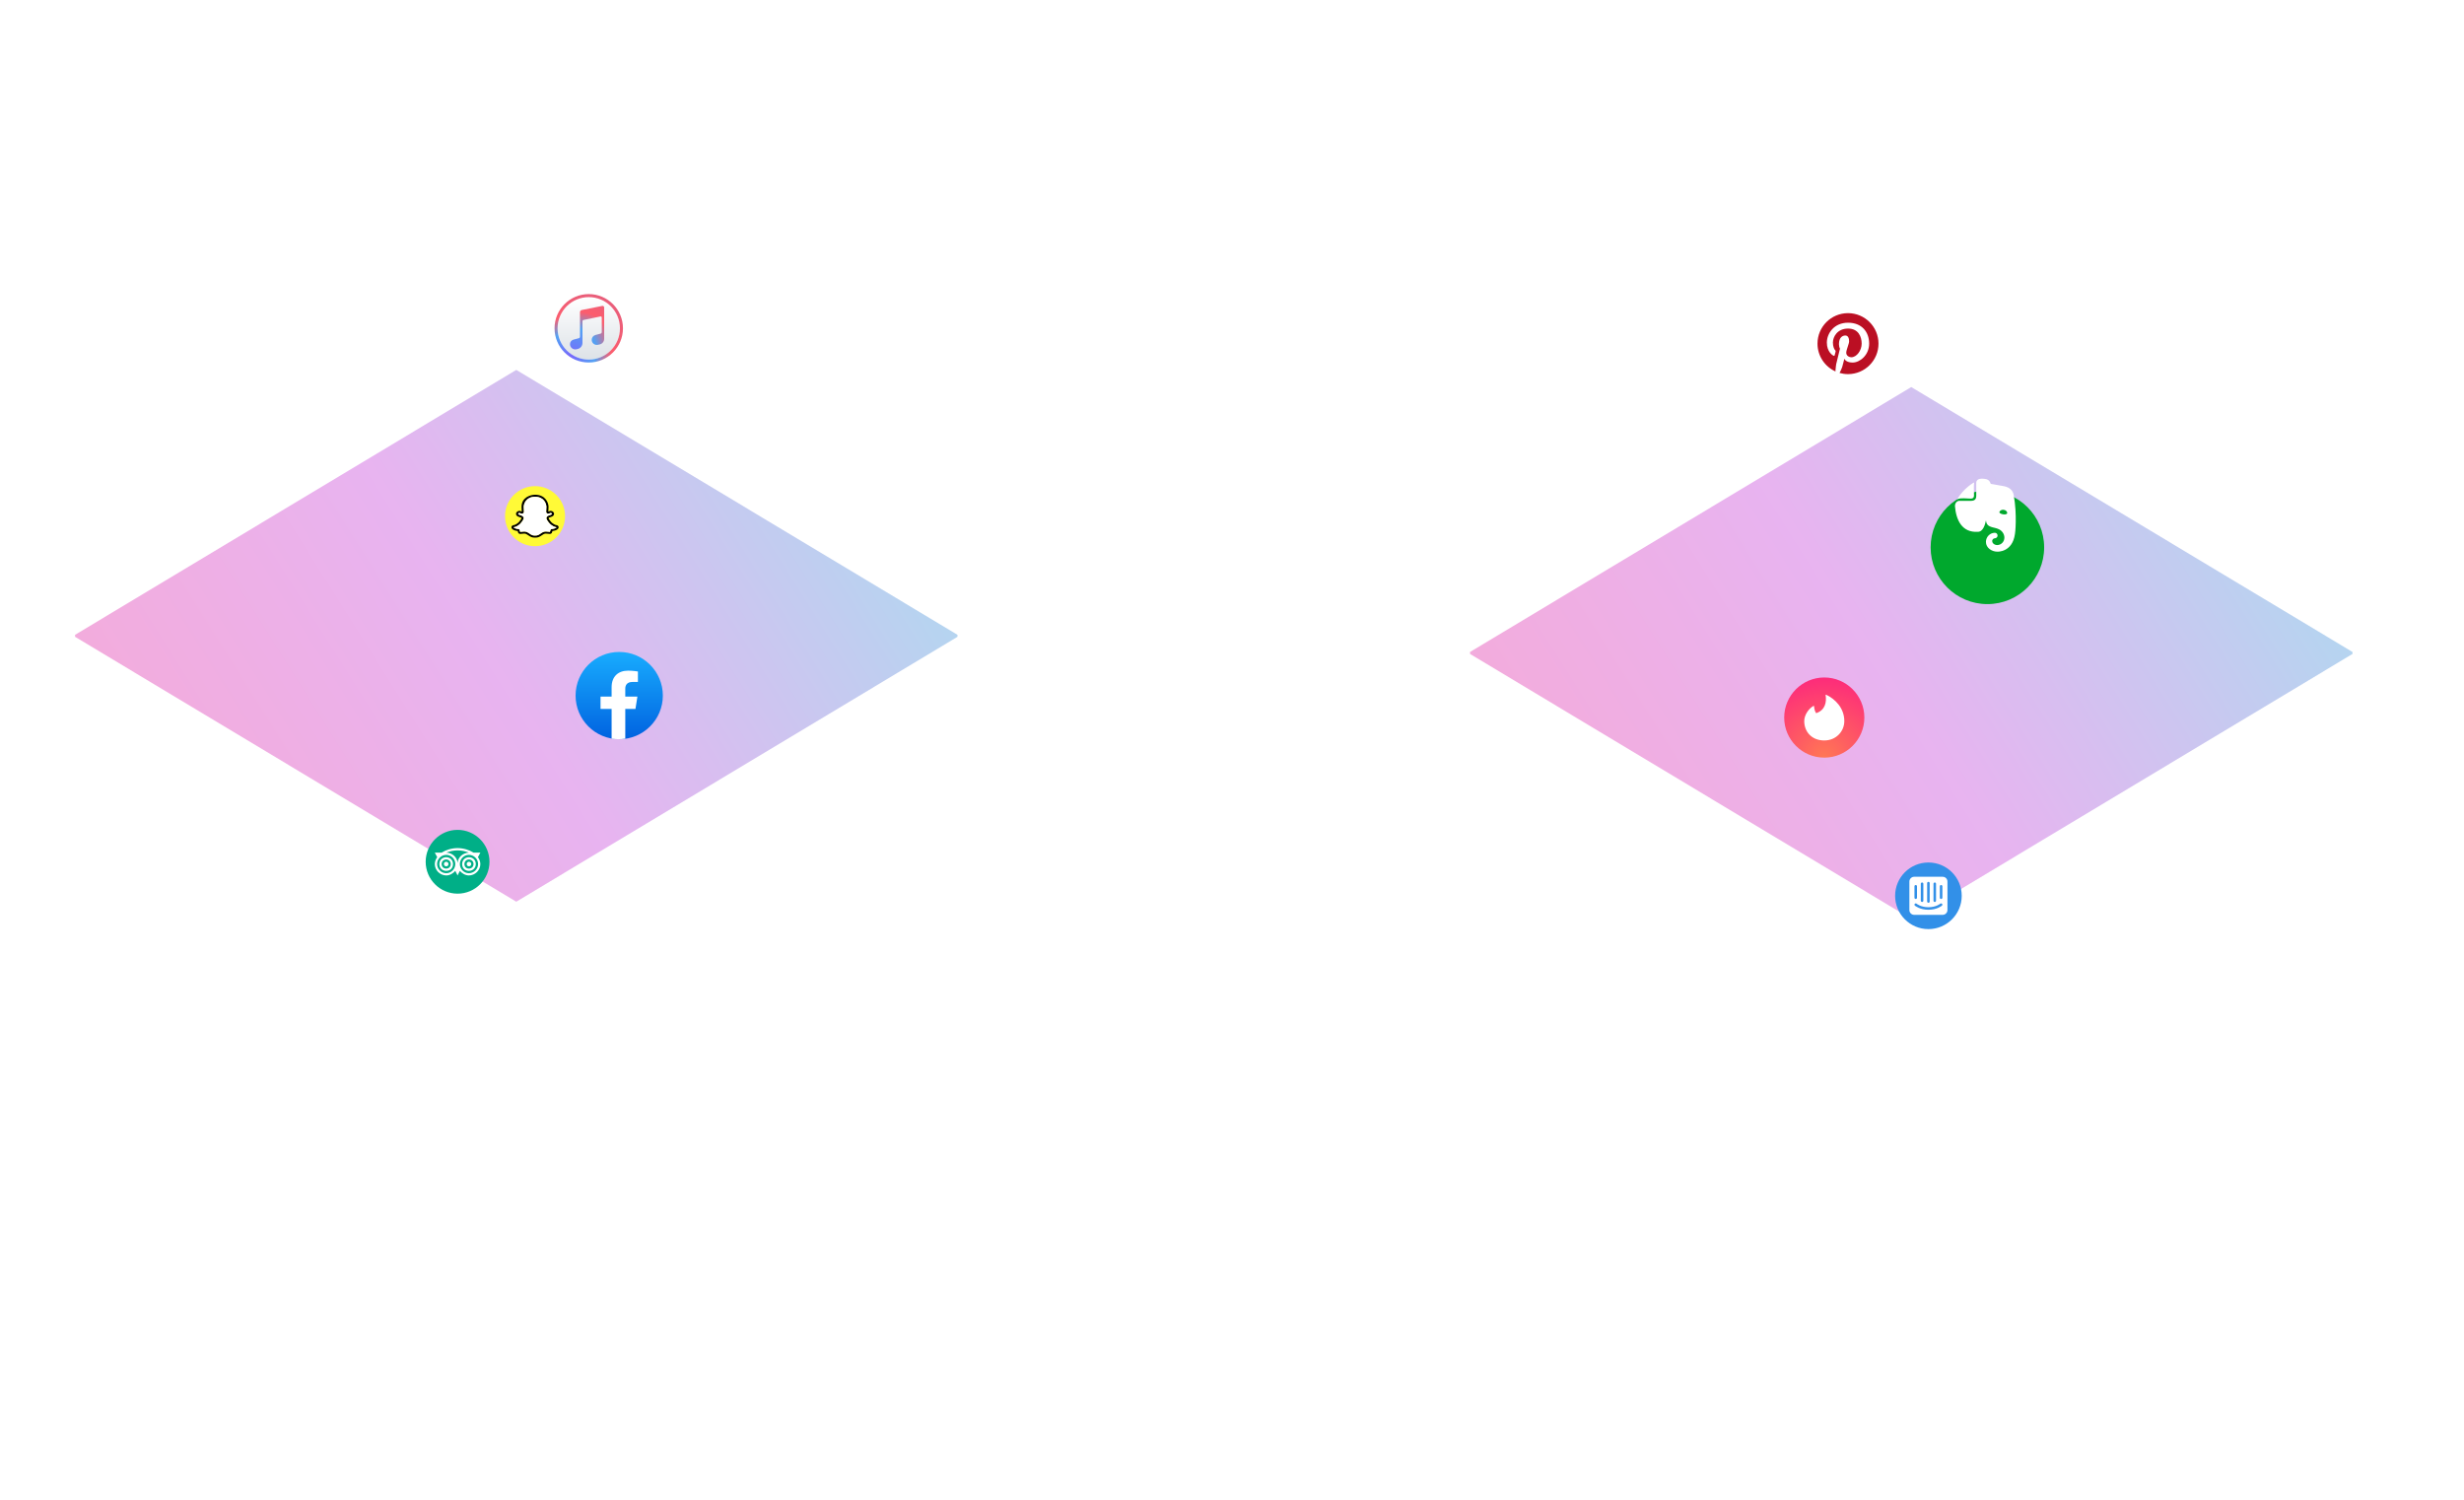 <svg width="2298" height="1399" viewBox="0 0 2298 1399" fill="none" xmlns="http://www.w3.org/2000/svg">
<g clip-path="url(#clip0)">
<g opacity="0.35" filter="url(#filter0_f)">
<path d="M1371 608.076L1782.5 361L2194 608.076V609.924L1782.5 857L1371 609.924V608.076Z" fill="url(#paint0_linear)"/>
</g>
<g opacity="0.35" filter="url(#filter1_f)">
<path d="M70 592.076L481.5 345L893 592.076V593.924L481.5 841L70 593.924V592.076Z" fill="url(#paint1_linear)"/>
</g>
<g filter="url(#filter2_d)">
<circle cx="577.5" cy="625.5" r="40.688" fill="url(#paint2_linear)"/>
<path d="M592.652 637.943L594.46 626.459H583.153V619.01C583.153 615.868 584.73 612.803 589.794 612.803H594.938V603.026C594.938 603.026 590.272 602.25 585.813 602.25C576.497 602.25 570.414 607.751 570.414 617.707V626.459H560.062V637.943H570.414V665.706C572.492 666.025 574.618 666.187 576.783 666.187C578.949 666.187 581.075 666.025 583.153 665.706V637.943H592.652Z" fill="white"/>
</g>
<g filter="url(#filter3_d)">
<circle cx="1723.5" cy="290.5" r="28.438" fill="white"/>
<path d="M1723.5 318.938C1739.21 318.938 1751.94 306.206 1751.94 290.5C1751.94 274.794 1739.21 262.062 1723.5 262.062C1707.79 262.062 1695.06 274.794 1695.06 290.5C1695.06 302.038 1701.93 311.971 1711.81 316.43C1711.82 316.122 1711.84 315.84 1711.85 315.598C1711.87 315.269 1711.88 315.013 1711.88 314.87C1711.88 314.016 1712.46 309.777 1712.46 309.777L1716.01 295.183C1715.47 294.294 1715.06 292.414 1715.06 290.978C1715.06 284.348 1718.75 282.912 1721 282.912C1723.88 282.912 1724.53 286.022 1724.53 288.312C1724.53 289.524 1723.9 291.42 1723.25 293.371C1722.57 295.439 1721.86 297.569 1721.86 299.011C1721.86 301.813 1724.63 303.215 1726.54 303.215C1731.6 303.215 1736.25 296.857 1736.25 290.5C1736.25 284.143 1733.28 276.452 1723.53 276.452C1713.79 276.452 1709.42 283.869 1709.42 289.543C1709.42 293.371 1710.85 296.174 1711.57 296.652C1711.78 296.835 1712.13 297.397 1711.88 298.19C1711.63 298.983 1711.18 300.754 1710.99 301.54C1710.97 301.722 1710.75 302.032 1710.07 301.813C1709.21 301.54 1703.78 298.122 1703.78 289.543C1703.78 280.964 1710.51 270.983 1723.53 270.983C1736.56 270.983 1743.22 279.733 1743.22 290.5C1743.22 301.267 1734.51 308.137 1727.88 308.137C1722.57 308.137 1720.49 305.767 1720.12 304.582L1718.1 312.272C1717.62 313.548 1716.74 315.841 1715.64 317.837C1718.14 318.554 1720.77 318.938 1723.5 318.938Z" fill="#BB0F23"/>
</g>
<g filter="url(#filter4_d)">
<circle cx="499" cy="458" r="28" fill="#FFFA37"/>
<path fill-rule="evenodd" clip-rule="evenodd" d="M509.051 442.371C507.12 439.938 503.935 438 499.024 438C494.818 438.041 486.408 440.369 486.408 449.348C486.408 450.659 486.511 452.415 486.602 453.708C486.495 453.677 486.364 453.619 486.155 453.519L486.127 453.505C485.758 453.329 485.198 453.06 484.42 453.06C483.633 453.06 482.872 453.368 482.308 453.825C481.746 454.279 481.267 454.977 481.267 455.821C481.267 456.877 481.861 457.578 482.556 458.027C483.173 458.426 483.951 458.681 484.567 458.883L484.628 458.903C485.287 459.119 485.77 459.284 486.103 459.492C486.363 459.653 486.402 459.756 486.407 459.853C486.404 459.867 486.396 459.896 486.378 459.945C486.343 460.045 486.284 460.18 486.197 460.349C486.025 460.685 485.773 461.1 485.474 461.541C484.871 462.432 484.134 463.346 483.584 463.875C483.042 464.397 482.151 465.046 481.22 465.562C480.759 465.818 480.307 466.03 479.903 466.176C479.486 466.327 479.181 466.384 478.992 466.384C478.843 466.384 478.713 466.415 478.657 466.429C478.578 466.449 478.495 466.475 478.414 466.505C478.253 466.566 478.061 466.657 477.871 466.785C477.508 467.029 477 467.522 477 468.3C477 468.706 477.095 469.05 477.26 469.348C477.404 469.609 477.59 469.808 477.696 469.922L477.712 469.938L477.742 469.97C478.329 470.602 479.3 471.041 480.243 471.342C481.054 471.601 481.96 471.794 482.842 471.91C482.855 471.967 482.868 472.028 482.882 472.096L482.887 472.117C482.942 472.379 483.016 472.727 483.124 473.047C483.227 473.349 483.412 473.795 483.791 474.114C484.274 474.519 484.906 474.56 485.318 474.558C485.761 474.556 486.278 474.494 486.768 474.435L486.81 474.43C487.499 474.347 488.221 474.261 488.969 474.261C490.333 474.261 491.207 474.831 492.579 475.767L492.588 475.774C493.063 476.098 493.595 476.462 494.2 476.819C496.224 478.015 497.869 478.005 498.801 477.999C498.863 477.999 498.921 477.998 498.976 477.998C499.032 477.998 499.09 477.999 499.152 477.999C500.086 478.005 501.775 478.016 503.8 476.819C504.405 476.462 504.937 476.098 505.412 475.774L505.421 475.767C506.793 474.831 507.667 474.261 509.031 474.261C509.779 474.261 510.501 474.347 511.19 474.43L511.232 474.435C511.722 474.494 512.239 474.556 512.682 474.558C513.094 474.56 513.726 474.519 514.209 474.114C514.588 473.795 514.773 473.349 514.876 473.047C514.984 472.727 515.058 472.38 515.113 472.117L515.118 472.096C515.132 472.028 515.145 471.967 515.158 471.91C516.04 471.794 516.946 471.601 517.757 471.342C518.7 471.041 519.671 470.601 520.258 469.97L520.288 469.938L520.303 469.922C520.41 469.808 520.596 469.609 520.74 469.348C520.905 469.05 521 468.706 521 468.3C521 467.522 520.492 467.029 520.129 466.785C519.939 466.657 519.747 466.566 519.586 466.505C519.505 466.475 519.422 466.449 519.343 466.429C519.287 466.415 519.157 466.384 519.008 466.384C518.819 466.384 518.514 466.327 518.097 466.176C517.693 466.03 517.241 465.818 516.78 465.562C515.849 465.046 514.958 464.397 514.416 463.875C513.866 463.346 513.129 462.432 512.526 461.541C512.227 461.1 511.975 460.685 511.803 460.349C511.716 460.18 511.657 460.045 511.622 459.945C511.604 459.896 511.596 459.867 511.593 459.853C511.598 459.756 511.637 459.653 511.897 459.492C512.23 459.284 512.713 459.119 513.372 458.903L513.433 458.883C514.049 458.681 514.827 458.426 515.444 458.027C516.139 457.578 516.733 456.877 516.733 455.821C516.733 454.977 516.254 454.279 515.692 453.825C515.128 453.368 514.367 453.06 513.58 453.06C512.802 453.06 512.242 453.329 511.873 453.505L511.845 453.519C511.636 453.619 511.505 453.677 511.398 453.708C511.489 452.415 511.592 450.659 511.592 449.348C511.592 447.567 510.945 444.758 509.051 442.371ZM490.566 443.545C488.964 445.551 488.415 447.932 488.415 449.348C488.415 450.66 488.527 452.483 488.62 453.79C488.652 454.224 488.563 454.73 488.183 455.132C487.8 455.538 487.278 455.67 486.811 455.67C486.138 455.67 485.626 455.424 485.298 455.266L485.26 455.248C484.894 455.073 484.702 454.991 484.42 454.991C484.163 454.991 483.849 455.102 483.6 455.303C483.348 455.507 483.275 455.707 483.275 455.821C483.275 456.054 483.36 456.22 483.676 456.424C484.049 456.665 484.58 456.846 485.276 457.075L485.336 457.095C485.914 457.284 486.63 457.519 487.195 457.871C487.829 458.266 488.415 458.901 488.415 459.88C488.415 460.137 488.344 460.384 488.278 460.571C488.206 460.774 488.108 460.988 487.998 461.202C487.779 461.63 487.483 462.114 487.157 462.596C486.51 463.551 485.687 464.584 485.004 465.241C484.313 465.906 483.274 466.653 482.223 467.236C481.694 467.529 481.141 467.792 480.609 467.985C480.132 468.157 479.618 468.291 479.124 468.313C479.112 468.318 479.099 468.324 479.084 468.331C479.062 468.343 479.04 468.355 479.022 468.367L479.012 468.374C479.014 468.387 479.016 468.397 479.018 468.404C479.022 468.419 479.027 468.43 479.033 468.442C479.052 468.477 479.083 468.516 479.206 468.648L479.239 468.683C479.461 468.922 480.008 469.232 480.876 469.509C481.703 469.774 482.68 469.964 483.604 470.052C484.066 470.096 484.332 470.385 484.445 470.54C484.561 470.7 484.628 470.869 484.666 470.982C484.741 471.199 484.798 471.466 484.843 471.677L484.849 471.709C484.911 471.997 484.964 472.243 485.033 472.448C485.058 472.521 485.081 472.576 485.1 472.617C485.144 472.622 485.212 472.627 485.31 472.627C485.735 472.625 486.16 472.562 486.58 472.511C487.254 472.43 488.087 472.329 488.969 472.329C491.014 472.329 492.364 473.252 493.668 474.143L493.741 474.193C494.224 474.522 494.707 474.852 495.251 475.173C496.783 476.079 497.949 476.072 498.801 476.067C498.861 476.067 498.92 476.067 498.976 476.067C499.033 476.067 499.091 476.067 499.151 476.067C500.012 476.072 501.217 476.079 502.749 475.173C503.293 474.852 503.776 474.522 504.259 474.193L504.332 474.143C505.636 473.252 506.986 472.329 509.031 472.329C509.913 472.329 510.746 472.43 511.42 472.511L511.44 472.513C511.984 472.579 512.383 472.625 512.69 472.627C512.788 472.627 512.856 472.622 512.9 472.617C512.919 472.576 512.942 472.521 512.967 472.448C513.036 472.243 513.089 471.997 513.151 471.709L513.157 471.677C513.202 471.466 513.259 471.199 513.334 470.982C513.372 470.869 513.439 470.7 513.555 470.54C513.668 470.385 513.934 470.096 514.396 470.052C515.32 469.964 516.297 469.774 517.124 469.509C517.992 469.232 518.539 468.922 518.761 468.683L518.794 468.648C518.917 468.516 518.948 468.477 518.967 468.442C518.973 468.43 518.978 468.419 518.982 468.404C518.984 468.397 518.986 468.387 518.988 468.374L518.978 468.367C518.96 468.355 518.938 468.343 518.916 468.331C518.901 468.324 518.888 468.318 518.876 468.313C518.382 468.291 517.868 468.157 517.391 467.985C516.859 467.792 516.306 467.529 515.777 467.236C514.726 466.653 513.687 465.906 512.996 465.241C512.313 464.584 511.49 463.551 510.843 462.596C510.517 462.114 510.221 461.63 510.002 461.202C509.892 460.988 509.794 460.774 509.722 460.571C509.656 460.384 509.585 460.137 509.585 459.88C509.585 458.901 510.171 458.266 510.805 457.871C511.37 457.519 512.086 457.284 512.664 457.095L512.724 457.075C513.42 456.846 513.951 456.665 514.324 456.424C514.64 456.22 514.725 456.054 514.725 455.821C514.725 455.707 514.652 455.507 514.4 455.303C514.151 455.102 513.837 454.991 513.58 454.991C513.298 454.991 513.106 455.073 512.74 455.248L512.702 455.266C512.374 455.424 511.862 455.67 511.189 455.67C510.722 455.67 510.2 455.538 509.817 455.132C509.437 454.73 509.348 454.224 509.38 453.79C509.473 452.483 509.585 450.66 509.585 449.348C509.585 447.929 509.045 445.547 507.455 443.543C505.902 441.585 503.305 439.931 499.024 439.931C494.742 439.931 492.132 441.586 490.566 443.545Z" fill="black"/>
<path fill-rule="evenodd" clip-rule="evenodd" d="M490.566 443.546C488.964 445.551 488.415 447.932 488.415 449.348C488.415 450.66 488.526 452.483 488.62 453.79C488.651 454.224 488.562 454.73 488.183 455.132C487.799 455.538 487.277 455.67 486.811 455.67C486.137 455.67 485.625 455.424 485.297 455.266L485.259 455.248C484.894 455.073 484.702 454.991 484.419 454.991C484.162 454.991 483.848 455.102 483.599 455.303C483.347 455.507 483.274 455.707 483.274 455.821C483.274 456.054 483.36 456.22 483.675 456.424C484.048 456.665 484.579 456.847 485.275 457.075L485.336 457.095C485.914 457.284 486.63 457.519 487.195 457.871C487.829 458.266 488.415 458.902 488.415 459.88C488.415 460.137 488.344 460.384 488.277 460.571C488.205 460.774 488.107 460.988 487.998 461.202C487.779 461.631 487.482 462.114 487.156 462.596C486.509 463.551 485.687 464.584 485.003 465.241C484.312 465.906 483.273 466.653 482.223 467.236C481.693 467.529 481.141 467.792 480.608 467.985C480.131 468.157 479.617 468.292 479.124 468.313C479.112 468.318 479.098 468.324 479.084 468.331C479.061 468.343 479.04 468.355 479.021 468.367L479.012 468.374C479.014 468.387 479.016 468.397 479.017 468.404C479.021 468.42 479.026 468.431 479.032 468.442C479.052 468.477 479.082 468.516 479.206 468.648L479.238 468.683C479.46 468.922 480.008 469.232 480.876 469.51C481.702 469.774 482.68 469.965 483.603 470.052C484.065 470.096 484.332 470.385 484.445 470.54C484.561 470.7 484.627 470.87 484.666 470.982C484.741 471.199 484.797 471.466 484.842 471.677L484.849 471.71C484.91 471.997 484.963 472.243 485.033 472.449C485.057 472.521 485.08 472.577 485.1 472.617C485.144 472.622 485.211 472.627 485.309 472.627C485.734 472.625 486.159 472.562 486.58 472.511C487.253 472.43 488.086 472.329 488.968 472.329C491.014 472.329 492.363 473.252 493.667 474.143L493.74 474.193C494.223 474.522 494.707 474.852 495.25 475.173C496.783 476.079 497.949 476.072 498.801 476.068C498.861 476.067 498.919 476.067 498.976 476.067C499.032 476.067 499.09 476.067 499.15 476.068C500.011 476.072 501.216 476.079 502.748 475.173C503.292 474.852 503.776 474.522 504.258 474.193L504.331 474.143C505.635 473.252 506.985 472.329 509.031 472.329C509.913 472.329 510.746 472.43 511.419 472.511L511.439 472.513C511.984 472.579 512.382 472.625 512.69 472.627C512.787 472.627 512.855 472.622 512.899 472.617C512.919 472.577 512.941 472.521 512.966 472.449C513.035 472.243 513.089 471.997 513.15 471.71L513.157 471.677C513.201 471.466 513.258 471.199 513.333 470.982C513.372 470.869 513.438 470.7 513.554 470.54C513.667 470.385 513.933 470.096 514.395 470.052C515.319 469.965 516.296 469.774 517.123 469.51C517.991 469.232 518.539 468.922 518.761 468.683L518.793 468.648C518.916 468.516 518.947 468.477 518.966 468.442C518.973 468.431 518.977 468.42 518.981 468.404C518.983 468.397 518.985 468.387 518.987 468.374L518.978 468.367C518.959 468.355 518.938 468.343 518.915 468.331C518.901 468.324 518.887 468.318 518.875 468.313C518.382 468.292 517.868 468.157 517.391 467.985C516.858 467.792 516.305 467.529 515.776 467.236C514.725 466.653 513.686 465.906 512.995 465.241C512.312 464.584 511.49 463.551 510.843 462.596C510.517 462.114 510.22 461.631 510.001 461.202C509.891 460.988 509.794 460.774 509.721 460.571C509.655 460.384 509.584 460.137 509.584 459.88C509.584 458.902 510.17 458.266 510.804 457.871C511.369 457.519 512.085 457.284 512.663 457.095L512.724 457.075C513.42 456.847 513.951 456.665 514.323 456.424C514.639 456.22 514.725 456.054 514.725 455.821C514.725 455.707 514.652 455.507 514.399 455.303C514.151 455.102 513.837 454.991 513.58 454.991C513.297 454.991 513.105 455.073 512.739 455.248L512.701 455.266C512.374 455.424 511.862 455.67 511.188 455.67C510.722 455.67 510.2 455.538 509.816 455.132C509.437 454.73 509.348 454.224 509.379 453.79C509.473 452.483 509.584 450.66 509.584 449.348C509.584 447.929 509.045 445.547 507.454 443.543C505.901 441.585 503.304 439.932 499.023 439.932C494.741 439.932 492.131 441.586 490.566 443.546Z" fill="white"/>
</g>
<g filter="url(#filter5_d)">
<path d="M1701.38 606.25C1680.76 606.25 1664 623.01 1664 643.625C1664 664.24 1680.76 681 1701.38 681C1721.99 681 1738.75 664.24 1738.75 643.625C1738.75 623.01 1721.99 606.25 1701.38 606.25Z" fill="url(#paint3_radial)"/>
<path fill-rule="evenodd" clip-rule="evenodd" d="M1693.89 639.514C1693.84 639.53 1693.79 639.515 1693.76 639.477C1692.3 637.565 1691.94 634.278 1691.85 633.015C1691.83 632.772 1691.56 632.635 1691.34 632.757C1686.85 635.262 1682.69 641.188 1682.69 646.909C1682.69 656.737 1689.55 664.982 1701.38 664.982C1712.45 664.982 1720.06 656.484 1720.06 646.91C1720.06 634.382 1711.06 626.058 1703.04 622.295C1702.85 622.207 1702.6 622.388 1702.63 622.593C1703.66 629.344 1702.23 636.687 1693.89 639.514Z" fill="white"/>
</g>
<g filter="url(#filter6_d)">
<circle cx="1853.5" cy="480.5" r="52.938" fill="#00A82D"/>
</g>
<path d="M1841.02 461.762C1841.02 462.439 1840.97 463.567 1840.31 464.301C1839.59 464.978 1838.49 465.035 1837.83 465.035C1834.12 465.035 1828.96 464.101 1825.45 465.542C1830.81 455.922 1841.2 449.529 1841.13 450.08C1840.64 453.887 1841.02 457.933 1841.02 461.762ZM1852.14 505.439C1852.14 500.755 1855.88 496.918 1860.5 496.918C1861.88 496.918 1862.98 498.047 1862.98 499.457C1862.98 500.417 1862.48 501.207 1861.71 501.658C1860.87 502.175 1859.71 501.934 1858.96 502.618C1858.41 503.069 1857.97 503.803 1857.97 504.593C1857.97 505.439 1858.3 506.229 1858.85 506.794C1859.84 507.809 1861.16 508.374 1862.59 508.374C1866.33 508.374 1869.36 505.27 1869.36 501.433C1869.36 497.99 1867.1 494.943 1864.13 493.589C1859.62 491.276 1852.72 492.592 1852.19 485.35C1851.36 489.18 1849.54 496.015 1844.6 496.015C1829.67 496.925 1824.29 484.833 1823.25 472.032C1823.25 469.267 1824.9 467.405 1826.99 467.123C1830.73 467.123 1834.47 467.123 1838.22 467.123C1840.14 467.123 1841.24 466.615 1841.96 465.937C1842.89 465.035 1843.11 463.737 1843.11 462.213C1843.11 458.244 1843.11 452.141 1843.11 450.306C1843.11 447.91 1845.2 446.469 1847.9 446.469C1849.49 446.469 1850.98 446.525 1852.52 446.92C1855.88 447.767 1856.59 451.265 1856.59 451.265C1856.59 451.265 1862.92 452.394 1866.11 452.958C1869.14 453.523 1876.62 454.031 1878.05 461.762C1881.41 480.158 1879.37 497.99 1879.21 497.99C1876.84 515.371 1862.76 514.525 1862.76 514.525C1857.64 514.525 1852.14 511.03 1852.14 505.439ZM1868.64 475.474C1866.83 475.305 1865.29 476.039 1864.74 477.449C1863.96 479.449 1872 481.111 1872 478.352C1871.78 476.772 1870.46 475.7 1868.64 475.474Z" fill="white"/>
<g filter="url(#filter7_d)">
<circle cx="1798.5" cy="805.5" r="31.062" fill="#3290E8"/>
<path fill-rule="evenodd" clip-rule="evenodd" d="M1811.81 787.75H1785.19C1782.77 787.746 1780.75 789.773 1780.75 792.188V818.812C1780.75 821.263 1782.74 823.25 1785.19 823.25H1811.81C1814.23 823.254 1816.25 821.227 1816.25 818.812V792.188C1816.25 789.737 1814.26 787.75 1811.81 787.75ZM1803.23 794.258C1803.23 793.606 1803.76 793.075 1804.42 793.075C1805.07 793.075 1805.6 793.606 1805.6 794.258V810.069C1805.6 810.721 1805.07 811.252 1804.42 811.252C1803.79 811.253 1803.23 810.697 1803.23 810.069L1803.23 794.258ZM1797.32 793.66C1797.32 793.006 1797.85 792.476 1798.5 792.476C1799.15 792.476 1799.68 793.006 1799.68 793.66V810.818C1799.68 811.472 1799.15 812.001 1798.5 812.001C1797.87 812.002 1797.32 811.447 1797.32 810.818L1797.32 793.66ZM1791.4 794.258C1791.4 793.606 1791.93 793.075 1792.58 793.075C1793.24 793.075 1793.77 793.606 1793.77 794.258V810.069C1793.77 810.721 1793.24 811.252 1792.58 811.252C1791.96 811.253 1791.4 810.697 1791.4 810.069V794.258ZM1785.48 796.625C1785.48 795.971 1786.01 795.442 1786.67 795.442C1787.32 795.442 1787.85 795.971 1787.85 796.625V807.268C1787.85 807.922 1787.32 808.451 1786.67 808.451C1786.02 808.453 1785.48 807.912 1785.48 807.268V796.625ZM1811.1 814.675C1810.92 814.833 1806.54 818.51 1798.5 818.51C1790.46 818.51 1786.08 814.832 1785.9 814.674C1785.41 814.255 1785.35 813.495 1785.77 813.006C1786.18 812.531 1786.96 812.47 1787.43 812.876C1787.5 812.934 1791.42 816.143 1798.5 816.143C1805.67 816.143 1809.52 812.911 1809.56 812.879C1810.04 812.47 1810.82 812.529 1811.23 813.006C1811.65 813.494 1811.59 814.256 1811.1 814.675ZM1811.52 807.269C1811.52 807.922 1810.99 808.452 1810.33 808.452C1809.69 808.453 1809.15 807.913 1809.15 807.269V796.625C1809.15 795.971 1809.68 795.442 1810.33 795.442C1810.99 795.442 1811.52 795.971 1811.52 796.625V807.269Z" fill="white"/>
</g>
<g filter="url(#filter8_d)">
<ellipse cx="549.094" cy="284.129" rx="29.083" ry="29.118" fill="url(#paint4_linear)"/>
<path d="M542.61 267.025L561.772 263.217C562.645 263.043 563.459 263.712 563.459 264.602V293.961C563.459 296.46 561.711 298.619 559.266 299.139L557.573 299.499C554.624 300.126 551.847 297.878 551.847 294.863C551.847 292.739 553.278 290.882 555.332 290.341L560.13 289.079C560.781 288.907 561.235 288.319 561.235 287.645V274.014C561.235 273.388 560.659 272.919 560.046 273.047L544.078 276.365C543.587 276.468 543.235 276.9 543.235 277.402V297.758C543.235 300.492 541.322 302.853 538.648 303.42L537.487 303.666C534.448 304.311 531.588 301.993 531.588 298.887C531.588 296.908 532.92 295.176 534.833 294.669L539.855 293.337C540.474 293.173 540.905 292.613 540.905 291.972V269.102C540.905 268.092 541.619 267.222 542.61 267.025Z" fill="url(#paint5_radial)"/>
<path fill-rule="evenodd" clip-rule="evenodd" d="M581 284.094C581 301.715 566.715 316 549.094 316C531.472 316 517.188 301.715 517.188 284.094C517.188 266.472 531.472 252.188 549.094 252.188C566.715 252.188 581 266.472 581 284.094ZM578.176 284.129C578.176 300.21 565.156 313.247 549.094 313.247C533.032 313.247 520.011 300.21 520.011 284.129C520.011 268.048 533.032 255.011 549.094 255.011C565.156 255.011 578.176 268.048 578.176 284.129Z" fill="url(#paint6_radial)"/>
</g>
<g filter="url(#filter9_d)">
<path d="M426.75 744C410.341 744 397 757.341 397 773.75C397 790.159 410.341 803.5 426.75 803.5C443.159 803.5 456.5 790.159 456.5 773.75C456.5 757.341 443.159 744 426.75 744Z" fill="#00AF87"/>
<path d="M414 775.875C414 774.619 414.966 773.75 416.125 773.75C417.284 773.75 418.25 774.619 418.25 775.875C418.25 777.131 417.381 778 416.125 778C414.869 778 414 777.034 414 775.875Z" fill="white"/>
<path fill-rule="evenodd" clip-rule="evenodd" d="M416.125 769.5C412.648 769.5 409.75 772.108 409.75 775.875C409.75 779.352 412.358 782.25 416.125 782.25C419.892 782.25 422.5 779.642 422.5 775.875C422.5 772.108 419.602 769.5 416.125 769.5ZM416.125 771.625C413.807 771.625 411.875 773.364 411.875 775.875C411.875 778.193 413.614 780.125 416.125 780.125C418.636 780.125 420.375 778.386 420.375 775.875C420.375 773.364 418.443 771.625 416.125 771.625Z" fill="white"/>
<path d="M439.5 775.875C439.5 774.619 438.534 773.75 437.375 773.75C436.216 773.75 435.25 774.619 435.25 775.875C435.25 777.131 436.119 778 437.375 778C438.631 778 439.5 777.034 439.5 775.875Z" fill="white"/>
<path fill-rule="evenodd" clip-rule="evenodd" d="M437.375 769.5C440.852 769.5 443.75 772.108 443.75 775.875C443.75 779.352 441.142 782.25 437.375 782.25C433.608 782.25 431 779.642 431 775.875C431 772.108 433.898 769.5 437.375 769.5ZM437.375 771.625C439.693 771.625 441.625 773.364 441.625 775.875C441.625 778.193 439.886 780.125 437.375 780.125C434.864 780.125 433.125 778.386 433.125 775.875C433.125 773.364 435.057 771.625 437.375 771.625Z" fill="white"/>
<path fill-rule="evenodd" clip-rule="evenodd" d="M411.875 765.216C415.809 762.727 421.291 761 426.75 761C432.209 761 437.691 762.727 441.625 765.216L448 765.25L445.736 769.47C447.02 771.156 448 773.547 448 775.875C448 781.735 443.006 786.5 437.307 786.5C433.935 786.5 430.882 784.578 428.875 782.25L426.75 786.5L424.625 782.25C422.618 784.578 419.565 786.5 416.193 786.5C410.494 786.5 405.5 781.735 405.5 775.875C405.5 773.547 406.48 771.156 407.764 769.47L405.5 765.25L411.875 765.216ZM426.75 774.812C427.151 769.434 431.848 765.33 437.307 765.25C434.336 763.966 430.523 763.125 426.75 763.125C422.977 763.125 419.164 763.966 416.193 765.25C421.652 765.33 426.349 769.434 426.75 774.812ZM416.193 784.413C411.537 784.413 407.625 780.531 407.625 775.875C407.625 771.219 411.537 767.303 416.193 767.303C420.85 767.303 424.623 771.219 424.623 775.875C424.623 780.451 420.85 784.413 416.193 784.413ZM437.307 784.413C441.963 784.413 445.875 780.531 445.875 775.875C445.875 771.219 441.963 767.303 437.307 767.303C432.65 767.303 428.877 771.219 428.877 775.875C428.877 780.451 432.65 784.413 437.307 784.413Z" fill="white"/>
</g>
</g>
<defs>
<filter id="filter0_f" x="1221" y="211" width="1123" height="796" filterUnits="userSpaceOnUse" color-interpolation-filters="sRGB">
<feFlood flood-opacity="0" result="BackgroundImageFix"/>
<feBlend mode="normal" in="SourceGraphic" in2="BackgroundImageFix" result="shape"/>
<feGaussianBlur stdDeviation="75" result="effect1_foregroundBlur"/>
</filter>
<filter id="filter1_f" x="-80" y="195" width="1123" height="796" filterUnits="userSpaceOnUse" color-interpolation-filters="sRGB">
<feFlood flood-opacity="0" result="BackgroundImageFix"/>
<feBlend mode="normal" in="SourceGraphic" in2="BackgroundImageFix" result="shape"/>
<feGaussianBlur stdDeviation="75" result="effect1_foregroundBlur"/>
</filter>
<filter id="filter2_d" x="492.25" y="563.5" width="170.5" height="170.5" filterUnits="userSpaceOnUse" color-interpolation-filters="sRGB">
<feFlood flood-opacity="0" result="BackgroundImageFix"/>
<feColorMatrix in="SourceAlpha" type="matrix" values="0 0 0 0 0 0 0 0 0 0 0 0 0 0 0 0 0 0 127 0" result="hardAlpha"/>
<feOffset dy="23.25"/>
<feGaussianBlur stdDeviation="19.375"/>
<feComposite in2="hardAlpha" operator="out"/>
<feColorMatrix type="matrix" values="0 0 0 0 0 0 0 0 0 0 0 0 0 0 0 0 0 0 0.25 0"/>
<feBlend mode="normal" in2="BackgroundImageFix" result="effect1_dropShadow"/>
<feBlend mode="normal" in="SourceGraphic" in2="effect1_dropShadow" result="shape"/>
</filter>
<filter id="filter3_d" x="1645.06" y="242.062" width="156.875" height="156.875" filterUnits="userSpaceOnUse" color-interpolation-filters="sRGB">
<feFlood flood-opacity="0" result="BackgroundImageFix"/>
<feColorMatrix in="SourceAlpha" type="matrix" values="0 0 0 0 0 0 0 0 0 0 0 0 0 0 0 0 0 0 127 0" result="hardAlpha"/>
<feOffset dy="30"/>
<feGaussianBlur stdDeviation="25"/>
<feComposite in2="hardAlpha" operator="out"/>
<feColorMatrix type="matrix" values="0 0 0 0 0 0 0 0 0 0 0 0 0 0 0 0 0 0 0.25 0"/>
<feBlend mode="normal" in2="BackgroundImageFix" result="effect1_dropShadow"/>
<feBlend mode="normal" in="SourceGraphic" in2="effect1_dropShadow" result="shape"/>
</filter>
<filter id="filter4_d" x="427.976" y="410.39" width="142.049" height="142.049" filterUnits="userSpaceOnUse" color-interpolation-filters="sRGB">
<feFlood flood-opacity="0" result="BackgroundImageFix"/>
<feColorMatrix in="SourceAlpha" type="matrix" values="0 0 0 0 0 0 0 0 0 0 0 0 0 0 0 0 0 0 127 0" result="hardAlpha"/>
<feOffset dy="23.415"/>
<feGaussianBlur stdDeviation="19.512"/>
<feComposite in2="hardAlpha" operator="out"/>
<feColorMatrix type="matrix" values="0 0 0 0 0 0 0 0 0 0 0 0 0 0 0 0 0 0 0.25 0"/>
<feBlend mode="normal" in2="BackgroundImageFix" result="effect1_dropShadow"/>
<feBlend mode="normal" in="SourceGraphic" in2="effect1_dropShadow" result="shape"/>
</filter>
<filter id="filter5_d" x="1621.29" y="589.164" width="160.179" height="160.179" filterUnits="userSpaceOnUse" color-interpolation-filters="sRGB">
<feFlood flood-opacity="0" result="BackgroundImageFix"/>
<feColorMatrix in="SourceAlpha" type="matrix" values="0 0 0 0 0 0 0 0 0 0 0 0 0 0 0 0 0 0 127 0" result="hardAlpha"/>
<feOffset dy="25.629"/>
<feGaussianBlur stdDeviation="21.357"/>
<feComposite in2="hardAlpha" operator="out"/>
<feColorMatrix type="matrix" values="0 0 0 0 0 0 0 0 0 0 0 0 0 0 0 0 0 0 0.25 0"/>
<feBlend mode="normal" in2="BackgroundImageFix" result="effect1_dropShadow"/>
<feBlend mode="normal" in="SourceGraphic" in2="effect1_dropShadow" result="shape"/>
</filter>
<filter id="filter6_d" x="1750.56" y="407.562" width="205.875" height="205.875" filterUnits="userSpaceOnUse" color-interpolation-filters="sRGB">
<feFlood flood-opacity="0" result="BackgroundImageFix"/>
<feColorMatrix in="SourceAlpha" type="matrix" values="0 0 0 0 0 0 0 0 0 0 0 0 0 0 0 0 0 0 127 0" result="hardAlpha"/>
<feOffset dy="30"/>
<feGaussianBlur stdDeviation="25"/>
<feComposite in2="hardAlpha" operator="out"/>
<feColorMatrix type="matrix" values="0 0 0 0 0 0 0 0 0 0 0 0 0 0 0 0 0 0 0.25 0"/>
<feBlend mode="normal" in2="BackgroundImageFix" result="effect1_dropShadow"/>
<feBlend mode="normal" in="SourceGraphic" in2="effect1_dropShadow" result="shape"/>
</filter>
<filter id="filter7_d" x="1717.44" y="754.438" width="162.125" height="162.125" filterUnits="userSpaceOnUse" color-interpolation-filters="sRGB">
<feFlood flood-opacity="0" result="BackgroundImageFix"/>
<feColorMatrix in="SourceAlpha" type="matrix" values="0 0 0 0 0 0 0 0 0 0 0 0 0 0 0 0 0 0 127 0" result="hardAlpha"/>
<feOffset dy="30"/>
<feGaussianBlur stdDeviation="25"/>
<feComposite in2="hardAlpha" operator="out"/>
<feColorMatrix type="matrix" values="0 0 0 0 0 0 0 0 0 0 0 0 0 0 0 0 0 0 0.25 0"/>
<feBlend mode="normal" in2="BackgroundImageFix" result="effect1_dropShadow"/>
<feBlend mode="normal" in="SourceGraphic" in2="effect1_dropShadow" result="shape"/>
</filter>
<filter id="filter8_d" x="480.355" y="237.454" width="137.478" height="137.478" filterUnits="userSpaceOnUse" color-interpolation-filters="sRGB">
<feFlood flood-opacity="0" result="BackgroundImageFix"/>
<feColorMatrix in="SourceAlpha" type="matrix" values="0 0 0 0 0 0 0 0 0 0 0 0 0 0 0 0 0 0 127 0" result="hardAlpha"/>
<feOffset dy="22.1"/>
<feGaussianBlur stdDeviation="18.416"/>
<feComposite in2="hardAlpha" operator="out"/>
<feColorMatrix type="matrix" values="0 0 0 0 0 0 0 0 0 0 0 0 0 0 0 0 0 0 0.25 0"/>
<feBlend mode="normal" in2="BackgroundImageFix" result="effect1_dropShadow"/>
<feBlend mode="normal" in="SourceGraphic" in2="effect1_dropShadow" result="shape"/>
</filter>
<filter id="filter9_d" x="347" y="724" width="159.5" height="159.5" filterUnits="userSpaceOnUse" color-interpolation-filters="sRGB">
<feFlood flood-opacity="0" result="BackgroundImageFix"/>
<feColorMatrix in="SourceAlpha" type="matrix" values="0 0 0 0 0 0 0 0 0 0 0 0 0 0 0 0 0 0 127 0" result="hardAlpha"/>
<feOffset dy="30"/>
<feGaussianBlur stdDeviation="25"/>
<feComposite in2="hardAlpha" operator="out"/>
<feColorMatrix type="matrix" values="0 0 0 0 0 0 0 0 0 0 0 0 0 0 0 0 0 0 0.25 0"/>
<feBlend mode="normal" in2="BackgroundImageFix" result="effect1_dropShadow"/>
<feBlend mode="normal" in="SourceGraphic" in2="effect1_dropShadow" result="shape"/>
</filter>
<linearGradient id="paint0_linear" x1="2194" y1="404.88" x2="1441.77" y2="878.168" gradientUnits="userSpaceOnUse">
<stop stop-color="#02A0D2"/>
<stop offset="0.547" stop-color="#BC27D5"/>
<stop offset="1" stop-color="#E40B8E"/>
</linearGradient>
<linearGradient id="paint1_linear" x1="893" y1="388.88" x2="140.772" y2="862.168" gradientUnits="userSpaceOnUse">
<stop stop-color="#02A0D2"/>
<stop offset="0.547" stop-color="#BC27D5"/>
<stop offset="1" stop-color="#E40B8E"/>
</linearGradient>
<linearGradient id="paint2_linear" x1="577.5" y1="584.812" x2="577.5" y2="665.946" gradientUnits="userSpaceOnUse">
<stop stop-color="#18ACFE"/>
<stop offset="1" stop-color="#0163E0"/>
</linearGradient>
<radialGradient id="paint3_radial" cx="0" cy="0" r="1" gradientUnits="userSpaceOnUse" gradientTransform="translate(1701.38 681) scale(79.858)">
<stop stop-color="#FF7854"/>
<stop offset="1" stop-color="#FD267D"/>
</radialGradient>
<linearGradient id="paint4_linear" x1="549.094" y1="255.011" x2="549.094" y2="313.247" gradientUnits="userSpaceOnUse">
<stop stop-color="white"/>
<stop offset="1" stop-color="#DDE2E7"/>
</linearGradient>
<radialGradient id="paint5_radial" cx="0" cy="0" r="1" gradientUnits="userSpaceOnUse" gradientTransform="translate(531.588 310.847) rotate(-55.133) scale(63.837 50.131)">
<stop stop-color="#7A66FB"/>
<stop offset="0.44" stop-color="#52A2F4"/>
<stop offset="0.702" stop-color="#FC5D6D"/>
<stop offset="1" stop-color="#E85E7B"/>
</radialGradient>
<radialGradient id="paint6_radial" cx="0" cy="0" r="1" gradientUnits="userSpaceOnUse" gradientTransform="translate(531.588 310.847) rotate(-55.133) scale(63.837 50.131)">
<stop stop-color="#7A66FB"/>
<stop offset="0.44" stop-color="#52A2F4"/>
<stop offset="0.702" stop-color="#FC5D6D"/>
<stop offset="1" stop-color="#E85E7B"/>
</radialGradient>
<clipPath id="clip0">
<rect width="2298" height="1399" fill="white"/>
</clipPath>
</defs>
</svg>
